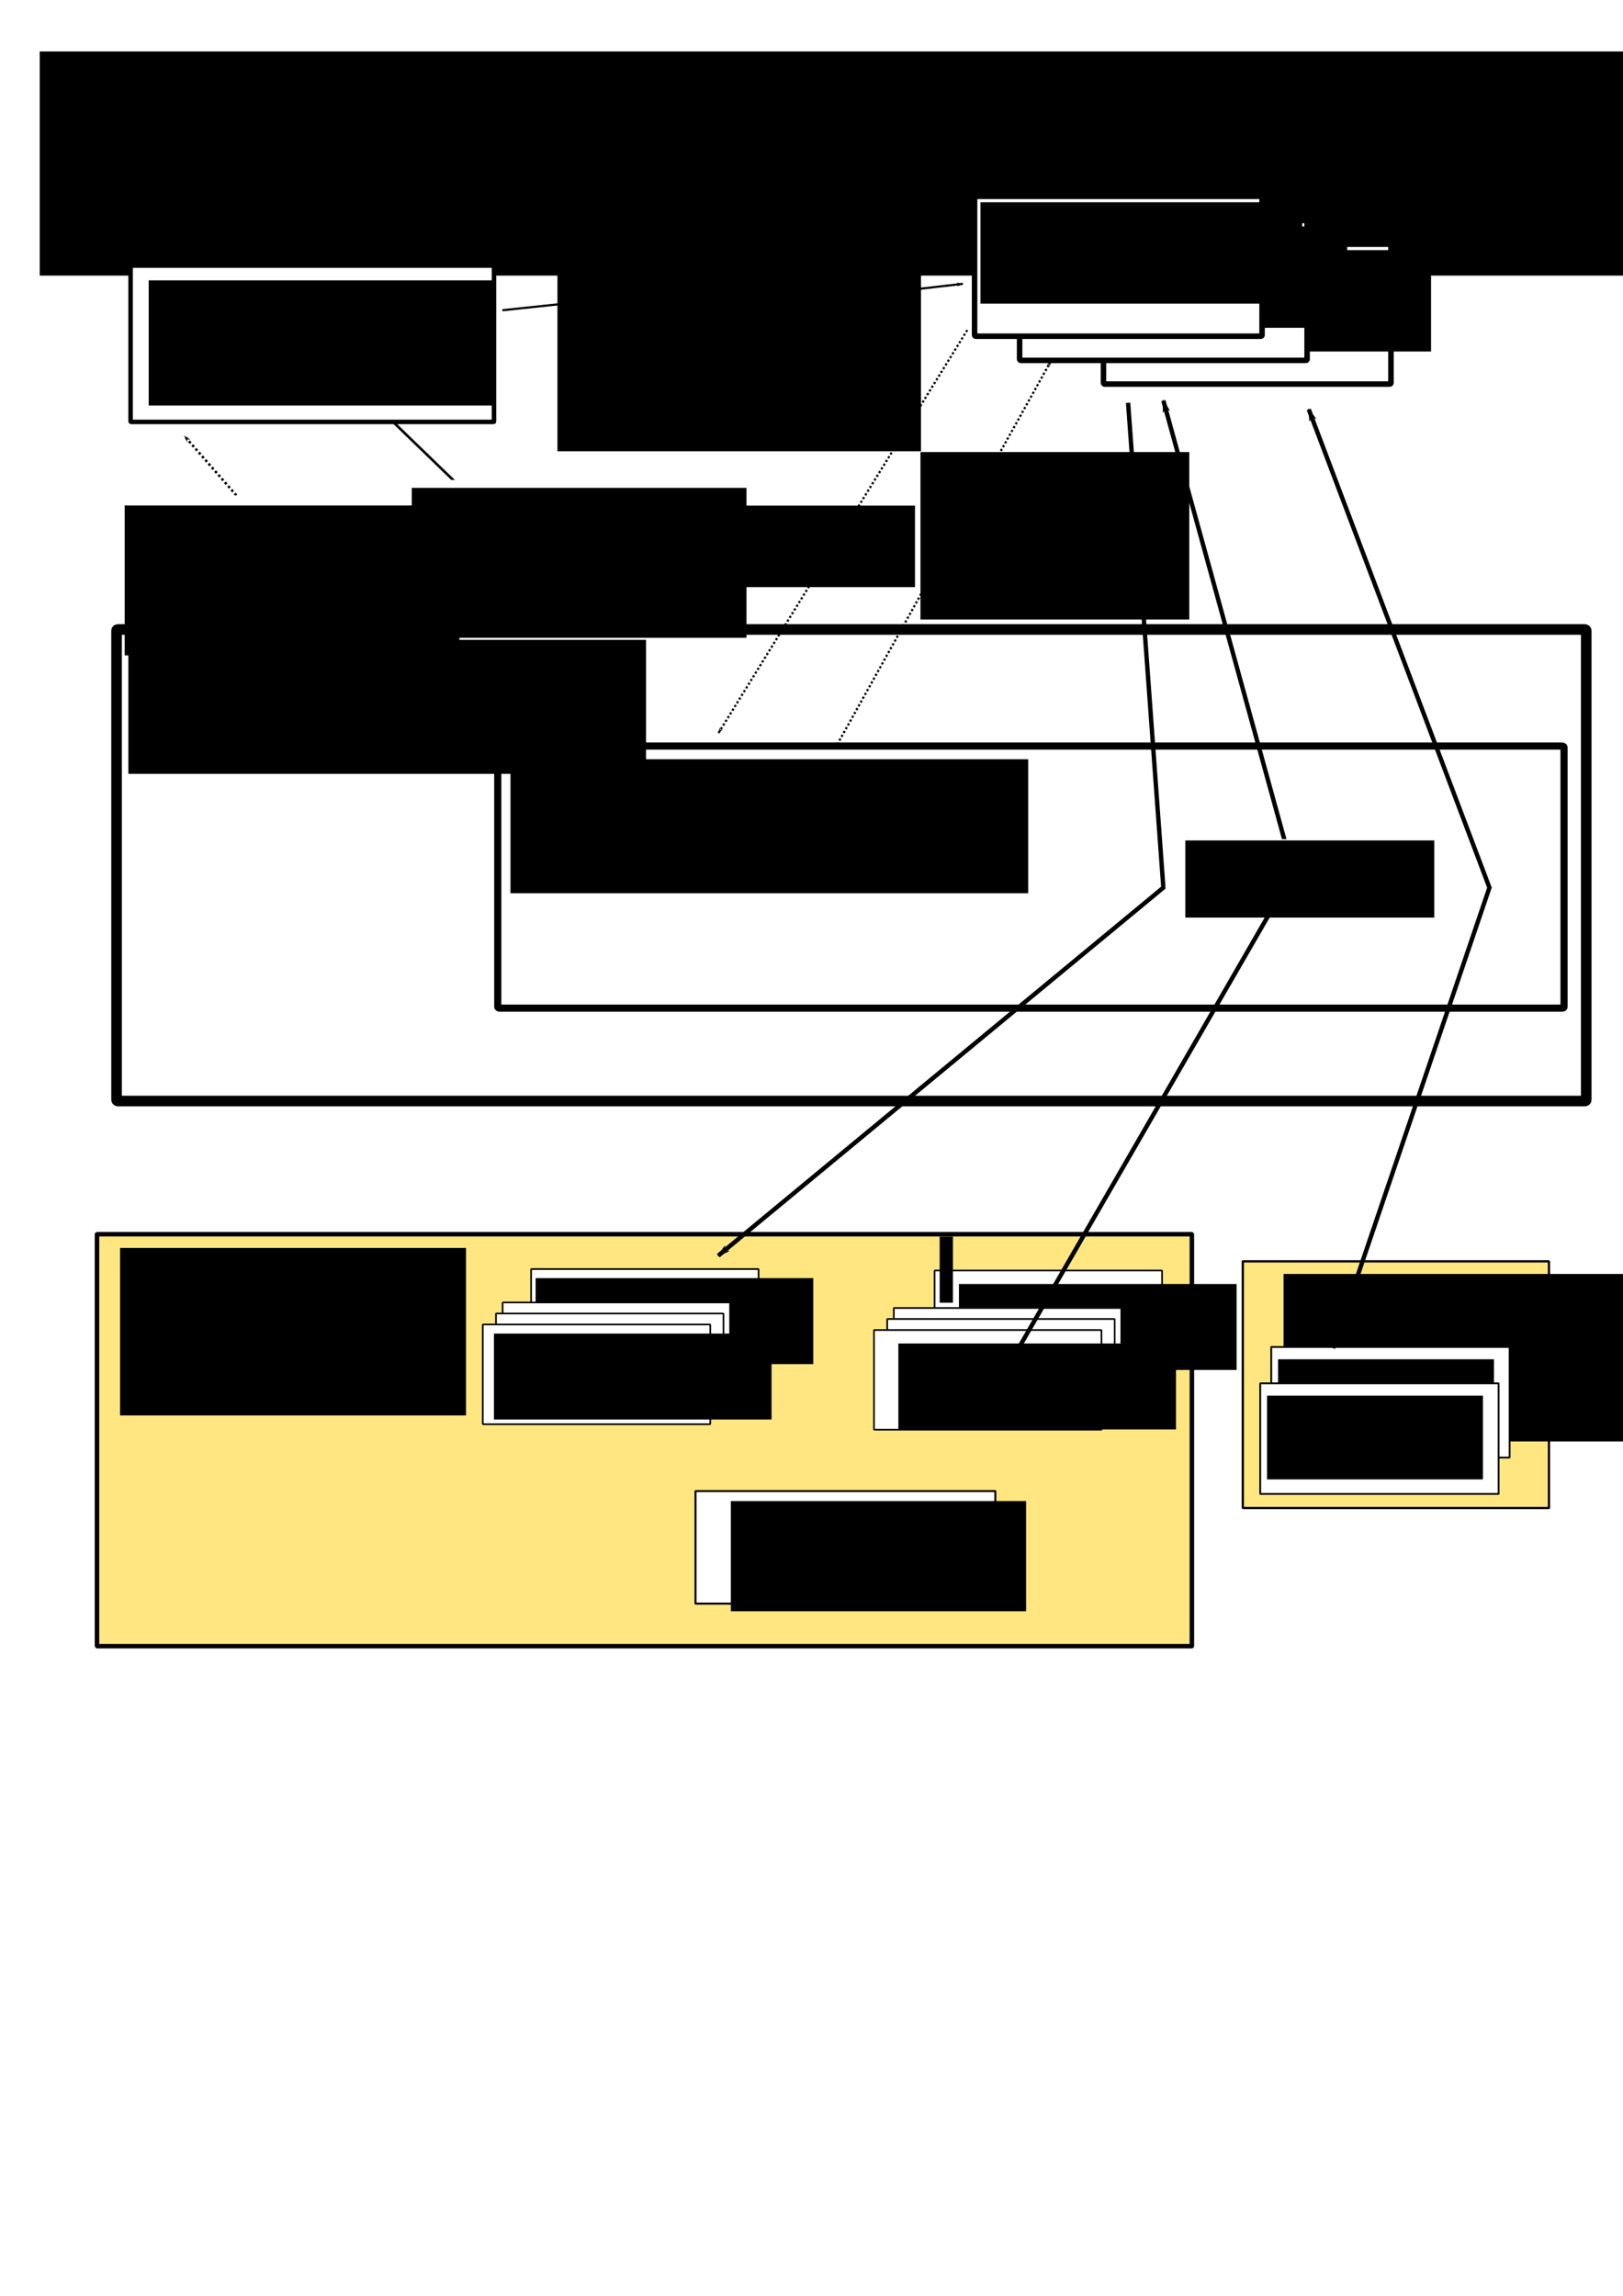 <?xml version="1.0" encoding="UTF-8" standalone="no"?>
<!-- Created with Inkscape (http://www.inkscape.org/) -->

<svg
   xmlns:dc="http://purl.org/dc/elements/1.1/"
   xmlns:cc="http://creativecommons.org/ns#"
   xmlns:rdf="http://www.w3.org/1999/02/22-rdf-syntax-ns#"
   xmlns:svg="http://www.w3.org/2000/svg"
   xmlns="http://www.w3.org/2000/svg"
   xmlns:sodipodi="http://sodipodi.sourceforge.net/DTD/sodipodi-0.dtd"
   xmlns:inkscape="http://www.inkscape.org/namespaces/inkscape"
   width="744.094"
   height="1052.362"
   id="svg6746"
   version="1.1"
   inkscape:version="0.47 r22583"
   sodipodi:docname="worker-modules.svg">
  <defs
     id="defs6748">
    <marker
       inkscape:stockid="Arrow1Mend"
       orient="auto"
       refY="0.0"
       refX="0.0"
       id="Arrow1Mend"
       style="overflow:visible;">
      <path
         id="path8844"
         d="M 0.0,0.0 L 5.0,-5.0 L -12.5,0.0 L 5.0,5.0 L 0.0,0.0 z "
         style="fill-rule:evenodd;stroke:#000000;stroke-width:1.0pt;marker-start:none;"
         transform="scale(0.4) rotate(180) translate(10,0)" />
    </marker>
    <inkscape:perspective
       sodipodi:type="inkscape:persp3d"
       inkscape:vp_x="0 : 526.18109 : 1"
       inkscape:vp_y="0 : 1000 : 0"
       inkscape:vp_z="744.09448 : 526.18109 : 1"
       inkscape:persp3d-origin="372.04724 : 350.78739 : 1"
       id="perspective6754" />
    <inkscape:perspective
       id="perspective7501"
       inkscape:persp3d-origin="0.5 : 0.33333333 : 1"
       inkscape:vp_z="1 : 0.5 : 1"
       inkscape:vp_y="0 : 1000 : 0"
       inkscape:vp_x="0 : 0.5 : 1"
       sodipodi:type="inkscape:persp3d" />
    <inkscape:perspective
       id="perspective7833"
       inkscape:persp3d-origin="0.5 : 0.33333333 : 1"
       inkscape:vp_z="1 : 0.5 : 1"
       inkscape:vp_y="0 : 1000 : 0"
       inkscape:vp_x="0 : 0.5 : 1"
       sodipodi:type="inkscape:persp3d" />
    <marker
       inkscape:stockid="Arrow1Lend"
       orient="auto"
       refY="0"
       refX="0"
       id="Arrow1Lend-2-8-3-5-7"
       style="overflow:visible">
      <path
         id="path3670-1-8-3-4-5"
         d="M 0,0 5,-5 -12.5,0 5,5 0,0 z"
         style="fill-rule:evenodd;stroke:#000000;stroke-width:1pt;marker-start:none"
         transform="matrix(-0.8,0,0,-0.8,-10,0)" />
    </marker>
    <marker
       inkscape:stockid="Arrow1Lend"
       orient="auto"
       refY="0"
       refX="0"
       id="marker7839"
       style="overflow:visible">
      <path
         id="path7841"
         d="M 0,0 5,-5 -12.5,0 5,5 0,0 z"
         style="fill-rule:evenodd;stroke:#000000;stroke-width:1pt;marker-start:none"
         transform="matrix(-0.8,0,0,-0.8,-10,0)" />
    </marker>
    <marker
       inkscape:stockid="Arrow1Lend"
       orient="auto"
       refY="0"
       refX="0"
       id="Arrow1Lend"
       style="overflow:visible">
      <path
         id="path3670"
         d="M 0,0 5,-5 -12.5,0 5,5 0,0 z"
         style="fill-rule:evenodd;stroke:#000000;stroke-width:1pt;marker-start:none"
         transform="matrix(-0.8,0,0,-0.8,-10,0)" />
    </marker>
    <inkscape:perspective
       id="perspective8209"
       inkscape:persp3d-origin="0.5 : 0.33333333 : 1"
       inkscape:vp_z="1 : 0.5 : 1"
       inkscape:vp_y="0 : 1000 : 0"
       inkscape:vp_x="0 : 0.5 : 1"
       sodipodi:type="inkscape:persp3d" />
    <inkscape:perspective
       id="perspective8770"
       inkscape:persp3d-origin="0.5 : 0.33333333 : 1"
       inkscape:vp_z="1 : 0.5 : 1"
       inkscape:vp_y="0 : 1000 : 0"
       inkscape:vp_x="0 : 0.5 : 1"
       sodipodi:type="inkscape:persp3d" />
    <inkscape:perspective
       id="perspective8808"
       inkscape:persp3d-origin="0.5 : 0.33333333 : 1"
       inkscape:vp_z="1 : 0.5 : 1"
       inkscape:vp_y="0 : 1000 : 0"
       inkscape:vp_x="0 : 0.5 : 1"
       sodipodi:type="inkscape:persp3d" />
    <inkscape:perspective
       id="perspective9528"
       inkscape:persp3d-origin="0.5 : 0.33333333 : 1"
       inkscape:vp_z="1 : 0.5 : 1"
       inkscape:vp_y="0 : 1000 : 0"
       inkscape:vp_x="0 : 0.5 : 1"
       sodipodi:type="inkscape:persp3d" />
    <inkscape:perspective
       id="perspective9562"
       inkscape:persp3d-origin="0.5 : 0.33333333 : 1"
       inkscape:vp_z="1 : 0.5 : 1"
       inkscape:vp_y="0 : 1000 : 0"
       inkscape:vp_x="0 : 0.5 : 1"
       sodipodi:type="inkscape:persp3d" />
    <inkscape:perspective
       id="perspective9986"
       inkscape:persp3d-origin="0.5 : 0.33333333 : 1"
       inkscape:vp_z="1 : 0.5 : 1"
       inkscape:vp_y="0 : 1000 : 0"
       inkscape:vp_x="0 : 0.5 : 1"
       sodipodi:type="inkscape:persp3d" />
    <inkscape:perspective
       id="perspective11729"
       inkscape:persp3d-origin="0.5 : 0.33333333 : 1"
       inkscape:vp_z="1 : 0.5 : 1"
       inkscape:vp_y="0 : 1000 : 0"
       inkscape:vp_x="0 : 0.5 : 1"
       sodipodi:type="inkscape:persp3d" />
    <inkscape:perspective
       id="perspective12560"
       inkscape:persp3d-origin="0.5 : 0.33333333 : 1"
       inkscape:vp_z="1 : 0.5 : 1"
       inkscape:vp_y="0 : 1000 : 0"
       inkscape:vp_x="0 : 0.5 : 1"
       sodipodi:type="inkscape:persp3d" />
    <inkscape:perspective
       id="perspective12613"
       inkscape:persp3d-origin="0.5 : 0.33333333 : 1"
       inkscape:vp_z="1 : 0.5 : 1"
       inkscape:vp_y="0 : 1000 : 0"
       inkscape:vp_x="0 : 0.5 : 1"
       sodipodi:type="inkscape:persp3d" />
    <marker
       inkscape:stockid="Arrow1Lend"
       orient="auto"
       refY="0"
       refX="0"
       id="Arrow1Lend-3"
       style="overflow:visible">
      <path
         id="path3670-7"
         d="M 0,0 5,-5 -12.5,0 5,5 0,0 z"
         style="fill-rule:evenodd;stroke:#000000;stroke-width:1pt;marker-start:none"
         transform="matrix(-0.8,0,0,-0.8,-10,0)" />
    </marker>
  </defs>
  <sodipodi:namedview
     id="base"
     pagecolor="#ffffff"
     bordercolor="#666666"
     borderopacity="1.0"
     inkscape:pageopacity="0.0"
     inkscape:pageshadow="2"
     inkscape:zoom="0.98994949"
     inkscape:cx="352.31192"
     inkscape:cy="680.58257"
     inkscape:document-units="px"
     inkscape:current-layer="g11756"
     showgrid="false"
     inkscape:window-width="1680"
     inkscape:window-height="972"
     inkscape:window-x="0"
     inkscape:window-y="26"
     inkscape:window-maximized="1" />
  <g
     inkscape:label="Layer 1"
     inkscape:groupmode="layer"
     id="layer1">
    <flowRoot
       transform="translate(13.212,18.075)"
       xml:space="preserve"
       id="flowRoot6774"
       style="font-size:20px;font-style:normal;font-weight:normal;fill:#000000;fill-opacity:1;stroke:none;font-family:Bitstream Vera Sans"><flowRegion
         id="flowRegion6776"><rect
           id="rect6778"
           width="812.881"
           height="102.735"
           x="5"
           y="5.523"
           style="font-size:20px" /></flowRegion><flowPara
         id="flowPara6780"
         style="font-size:28px">SwiftR worker management (except manually </flowPara><flowPara
         style="font-size:28px"
         id="flowPara8183">configured servers)</flowPara></flowRoot>    <rect
       style="fill:#ffffff;fill-opacity:1;stroke:#000000;stroke-width:2.068;stroke-miterlimit:4;stroke-opacity:1;stroke-dasharray:none;stroke-dashoffset:0"
       id="rect2816-4-9"
       width="166.608"
       height="71.653"
       x="59.87"
       y="121.75"
       rx="0.336"
       ry="0.189" />
    <flowRoot
       transform="translate(-22.733,25.685)"
       xml:space="preserve"
       id="flowRoot2839-7-9"
       style="font-size:14px;font-style:normal;font-weight:normal;fill:#000000;fill-opacity:1;stroke:none;font-family:Bitstream Vera Sans"><flowRegion
         id="flowRegion2841-7-0"><rect
           id="rect2843-5-8"
           width="158.556"
           height="57.376"
           x="90.914"
           y="102.819"
           style="font-size:14px" /></flowRegion><flowPara
         id="flowPara2845-4-1"
         style="font-size:14px">Swift Server Monitor</flowPara><flowPara
         style="font-size:14px"
         id="flowPara4263-1">(Swift/exec/start-swift)</flowPara></flowRoot>    <rect
       style="fill:#ffffff;fill-opacity:1;stroke:#000000;stroke-width:4.85;stroke-miterlimit:4;stroke-opacity:1;stroke-dasharray:none;stroke-dashoffset:0"
       id="rect2816-4-8"
       width="673.799"
       height="216.15"
       x="53.438"
       y="288.542"
       rx="0.675"
       ry="0.517" />
    <flowRoot
       transform="translate(-32.071,190.482)"
       xml:space="preserve"
       id="flowRoot2839-7-2"
       style="font-size:14px;font-style:normal;font-weight:normal;fill:#000000;fill-opacity:1;stroke:none;font-family:Bitstream Vera Sans"><flowRegion
         id="flowRegion2841-7-9"><rect
           id="rect2843-5-9"
           width="237.347"
           height="61.416"
           x="90.914"
           y="102.819"
           style="font-size:14px" /></flowRegion><flowPara
         id="flowPara2845-4-6"
         style="font-size:14px">Swift Server</flowPara><flowPara
         style="font-size:14px"
         id="flowPara4263-2">(Swift/exec/rserver.swift)</flowPara></flowRoot>    <path
       style="fill:none;stroke:#000000;stroke-width:1.173px;stroke-linecap:butt;stroke-linejoin:miter;stroke-opacity:1;marker-end:url(#Arrow1Lend);display:inline"
       d="m 180.218,193.403 98.372,95.139"
       id="path2890-3-5"
       inkscape:connector-type="polyline"
       inkscape:connection-end="#rect2816-4-8"
       inkscape:connection-start="#rect2816-4-9" />
    <rect
       style="fill:#ffe680;stroke:#000000;stroke-width:2.061;stroke-miterlimit:4;stroke-opacity:1;stroke-dasharray:none;stroke-dashoffset:0"
       id="rect4961-4"
       width="501.975"
       height="188.828"
       x="44.467"
       y="565.744"
       rx="0.358"
       ry="0.066" />
    <flowRoot
       xml:space="preserve"
       id="flowRoot4963-0"
       style="font-size:16px;font-style:normal;font-weight:normal;fill:#000000;fill-opacity:1;stroke:none;font-family:Bitstream Vera Sans"
       transform="translate(-518.729,250.18)"><flowRegion
         id="flowRegion4965-6"><rect
           id="rect4967-4"
           width="158.594"
           height="76.772"
           x="573.767"
           y="321.851" /></flowRegion><flowPara
         id="flowPara9201">Request directory</flowPara><flowPara
         id="flowPara9203">(one per apply call)</flowPara></flowRoot>    <g
       id="g9483"
       transform="translate(-218.208,-279.445)">
      <g
         transform="translate(-52.221,-27.274)"
         id="g9346">
        <rect
           ry="0.057"
           rx="0.165"
           y="889.1"
           x="698.903"
           height="45.701"
           width="104.29"
           id="rect6349-0-4"
           style="fill:#ffffff;stroke:#000000;stroke-width:0.756;stroke-miterlimit:4;stroke-opacity:1;stroke-dasharray:none;stroke-dashoffset:0" />
        <flowRoot
           transform="translate(-193,582.524)"
           style="font-size:16px;font-style:normal;font-weight:normal;fill:#000000;fill-opacity:1;stroke:none;font-family:Bitstream Vera Sans"
           id="flowRoot6351-1-8"
           xml:space="preserve"><flowRegion
             id="flowRegion6353-7-5"><rect
               y="312.759"
               x="903.076"
               height="39.396"
               width="127.279"
               id="rect6355-8-8" /></flowRegion><flowPara
             id="flowPara6359-1-6"
             style="font-size:14px">call batch n</flowPara></flowRoot>      </g>
      <rect
         style="fill:#ffffff;stroke:#000000;stroke-width:0.756;stroke-miterlimit:4;stroke-opacity:1;stroke-dasharray:none;stroke-dashoffset:0"
         id="rect6349-0-4-7"
         width="104.29"
         height="45.701"
         x="600.216"
         y="906.273"
         rx="0.165"
         ry="0.057"
         transform="translate(27.779,-27.274)" />
      <rect
         style="fill:#ffffff;stroke:#000000;stroke-width:0.756;stroke-miterlimit:4;stroke-opacity:1;stroke-dasharray:none;stroke-dashoffset:0"
         id="rect6349-0-4-7-2"
         width="104.29"
         height="45.701"
         x="597.185"
         y="911.324"
         rx="0.165"
         ry="0.057"
         transform="translate(27.779,-27.274)" />
      <rect
         ry="0.057"
         rx="0.165"
         y="889.1"
         x="618.903"
         height="45.701"
         width="104.29"
         id="rect6349-0-4-2"
         style="fill:#ffffff;stroke:#000000;stroke-width:0.756;stroke-miterlimit:4;stroke-opacity:1;stroke-dasharray:none;stroke-dashoffset:0" />
      <flowRoot
         transform="translate(-273,582.524)"
         style="font-size:16px;font-style:normal;font-weight:normal;fill:#000000;fill-opacity:1;stroke:none;font-family:Bitstream Vera Sans"
         id="flowRoot6351-1-8-9"
         xml:space="preserve"><flowRegion
           id="flowRegion6353-7-5-0"><rect
             y="312.759"
             x="903.076"
             height="39.396"
             width="127.279"
             id="rect6355-8-8-9" /></flowRegion><flowPara
           id="flowPara6359-1-6-9"
           style="font-size:14px">call batch 1</flowPara><flowPara
           id="flowPara9473"
           style="font-size:14px">(R data file)</flowPara></flowRoot>    </g>
    <g
       id="g9483-4"
       transform="translate(-239.981,-318.336)">
      <g
         id="g9601"
         transform="translate(-157.584,36.365)">
        <g
           id="g9346-5"
           transform="translate(-57.85,-25.416)">
          <rect
             style="fill:#ffffff;stroke:#000000;stroke-width:0.756;stroke-miterlimit:4;stroke-opacity:1;stroke-dasharray:none;stroke-dashoffset:0"
             id="rect6349-0-4-1"
             width="104.29"
             height="45.701"
             x="698.903"
             y="889.1"
             rx="0.165"
             ry="0.057" />
          <flowRoot
             xml:space="preserve"
             id="flowRoot6351-1-8-0"
             style="font-size:16px;font-style:normal;font-weight:normal;fill:#000000;fill-opacity:1;stroke:none;font-family:Bitstream Vera Sans"
             transform="translate(-202.091,580.504)"><flowRegion
               id="flowRegion6353-7-5-3"><rect
                 id="rect6355-8-8-7"
                 width="127.279"
                 height="39.396"
                 x="903.076"
                 y="312.759" /></flowRegion><flowPara
               style="font-size:14px"
               id="flowPara6359-1-6-8">result batch n</flowPara></flowRoot>        </g>
        <rect
           transform="translate(27.779,-27.274)"
           ry="0.057"
           rx="0.165"
           y="906.273"
           x="600.216"
           height="45.701"
           width="104.29"
           id="rect6349-0-4-7-8"
           style="fill:#ffffff;stroke:#000000;stroke-width:0.756;stroke-miterlimit:4;stroke-opacity:1;stroke-dasharray:none;stroke-dashoffset:0" />
        <rect
           transform="translate(27.779,-27.274)"
           ry="0.057"
           rx="0.165"
           y="911.324"
           x="597.185"
           height="45.701"
           width="104.29"
           id="rect6349-0-4-7-2-6"
           style="fill:#ffffff;stroke:#000000;stroke-width:0.756;stroke-miterlimit:4;stroke-opacity:1;stroke-dasharray:none;stroke-dashoffset:0" />
        <rect
           style="fill:#ffffff;stroke:#000000;stroke-width:0.756;stroke-miterlimit:4;stroke-opacity:1;stroke-dasharray:none;stroke-dashoffset:0"
           id="rect6349-0-4-2-0"
           width="104.29"
           height="45.701"
           x="618.903"
           y="889.1"
           rx="0.165"
           ry="0.057" />
        <flowRoot
           xml:space="preserve"
           id="flowRoot6351-1-8-9-4"
           style="font-size:16px;font-style:normal;font-weight:normal;fill:#000000;fill-opacity:1;stroke:none;font-family:Bitstream Vera Sans"
           transform="translate(-279.061,580.504)"><flowRegion
             id="flowRegion6353-7-5-0-6"><rect
               id="rect6355-8-8-9-7"
               width="127.279"
               height="39.396"
               x="903.076"
               y="312.759" /></flowRegion><flowPara
             style="font-size:14px"
             id="flowPara6359-1-6-9-6">result batch 1</flowPara><flowPara
             style="font-size:14px"
             id="flowPara9473-0">(R data file)</flowPara></flowRoot>      </g>
      <flowRoot
         xml:space="preserve"
         id="flowRoot9590"
         style="font-size:16px;font-style:normal;font-weight:normal;fill:#000000;fill-opacity:1;stroke:none;font-family:Bitstream Vera Sans"
         transform="translate(126.324,254.225)"><flowRegion
           id="flowRegion9592"><rect
             id="rect9594"
             width="6.061"
             height="30.305"
             x="544.472"
             y="630.957" /></flowRegion><flowPara
           id="flowPara9596" /></flowRoot>    </g>
    <rect
       style="fill:#ffe680;stroke:#000000;stroke-width:1.043;stroke-miterlimit:4;stroke-opacity:1;stroke-dasharray:none;stroke-dashoffset:0"
       id="rect4961-4-3"
       width="140.348"
       height="113.074"
       x="569.793"
       y="578.177"
       rx="0.152"
       ry="0.04" />
    <flowRoot
       xml:space="preserve"
       id="flowRoot4963-0-9"
       style="font-size:16px;font-style:normal;font-weight:normal;fill:#000000;fill-opacity:1;stroke:none;font-family:Bitstream Vera Sans"
       transform="translate(14.705,262.112)"><flowRegion
         id="flowRegion4965-6-1"><rect
           id="rect4967-4-9"
           width="158.594"
           height="76.772"
           x="573.767"
           y="321.851" /></flowRegion><flowPara
         id="flowPara9203-9">Temp storage</flowPara></flowRoot>    <rect
       style="fill:#ffffff;stroke:#000000;stroke-width:0.922;stroke-miterlimit:4;stroke-opacity:1;stroke-dasharray:none;stroke-dashoffset:0"
       id="rect6349-3"
       width="137.459"
       height="51.596"
       x="318.862"
       y="683.479"
       rx="0.217"
       ry="0.064" />
    <flowRoot
       xml:space="preserve"
       id="flowRoot6915"
       style="font-size:16px;font-style:normal;font-weight:normal;fill:#000000;fill-opacity:1;stroke:none;font-family:Bitstream Vera Sans"
       transform="translate(-404.368,103.574)"><flowRegion
         id="flowRegion6917"><rect
           id="rect6919"
           width="135.36"
           height="50.508"
           x="739.432"
           y="584.49" /></flowRegion><flowPara
         id="flowPara6921"
         style="font-size:14px">export manifest</flowPara><flowPara
         id="flowPara6923"
         style="font-size:14px">(text file)</flowPara></flowRoot>    <rect
       style="fill:#ffffff;stroke:#000000;stroke-width:0.815;stroke-miterlimit:4;stroke-opacity:1;stroke-dasharray:none;stroke-dashoffset:0"
       id="rect6349-3-5"
       width="109.282"
       height="50.693"
       x="582.823"
       y="617.426"
       rx="0.173"
       ry="0.063" />
    <flowRoot
       transform="translate(268.759,-37.178)"
       xml:space="preserve"
       id="flowRoot6951"
       style="font-size:14px;font-style:normal;font-weight:normal;fill:#000000;fill-opacity:1;stroke:none;font-family:Bitstream Vera Sans"><flowRegion
         id="flowRegion6953"><rect
           id="rect6955"
           width="98.995"
           height="38.386"
           x="317.188"
           y="660.252"
           style="font-size:14px" /></flowRegion><flowPara
         id="flowPara6957">R data file</flowPara></flowRoot>    <rect
       style="fill:#ffffff;stroke:#000000;stroke-width:0.815;stroke-miterlimit:4;stroke-opacity:1;stroke-dasharray:none;stroke-dashoffset:0"
       id="rect6349-3-5-4"
       width="109.282"
       height="50.693"
       x="577.773"
       y="634.093"
       rx="0.173"
       ry="0.063" />
    <flowRoot
       transform="translate(263.708,-20.51)"
       xml:space="preserve"
       id="flowRoot6951-0"
       style="font-size:14px;font-style:normal;font-weight:normal;fill:#000000;fill-opacity:1;stroke:none;font-family:Bitstream Vera Sans"><flowRegion
         id="flowRegion6953-0"><rect
           id="rect6955-4"
           width="98.995"
           height="38.386"
           x="317.188"
           y="660.252"
           style="font-size:14px" /></flowRegion><flowPara
         id="flowPara6957-6">R data file</flowPara></flowRoot>    <g
       id="g11781"
       transform="translate(30,-2)">
      <rect
         ry="0.066"
         rx="0.358"
         y="222.017"
         x="151.523"
         height="20.203"
         width="64.65"
         id="rect11779"
         style="fill:#ffffff;fill-opacity:1;stroke:none" />
      <flowRoot
         transform="translate(-55.506,117.564)"
         style="font-size:16px;font-style:normal;font-weight:normal;fill:#000000;fill-opacity:1;stroke:none;font-family:Bitstream Vera Sans"
         id="flowRoot4112-40-7"
         xml:space="preserve"><flowRegion
           id="flowRegion4114-3-6"><rect
             y="108.076"
             x="214.286"
             height="68.724"
             width="153.449"
             id="rect4116-9-1" /></flowRegion><flowPara
           id="flowPara4153-9-3"
           style="font-size:12px;font-style:italic;-inkscape-font-specification:Bitstream Vera Sans Oblique">Starts up</flowPara></flowRoot>    </g>
    <rect
       style="fill:none;stroke:#000000;stroke-width:3.279;stroke-miterlimit:4;stroke-opacity:1;stroke-dasharray:none;stroke-dashoffset:0"
       id="rect8232"
       width="488.838"
       height="120.15"
       x="228.216"
       y="341.974"
       rx="1.003"
       ry="0.514" />
    <flowRoot
       transform="translate(143.124,245.213)"
       xml:space="preserve"
       id="flowRoot2839-7-2-2"
       style="font-size:14px;font-style:normal;font-weight:normal;fill:#000000;fill-opacity:1;stroke:none;font-family:Bitstream Vera Sans"><flowRegion
         id="flowRegion2841-7-9-0"><rect
           id="rect2843-5-9-1"
           width="237.347"
           height="61.416"
           x="90.914"
           y="102.819"
           style="font-size:14px" /></flowRegion><flowPara
         style="font-size:14px"
         id="flowPara4263-2-6">Coasters manager</flowPara></flowRoot>    <rect
       style="fill:#ffffff;fill-opacity:1;stroke:#000000;stroke-width:2.523;stroke-miterlimit:4;stroke-opacity:1;stroke-dasharray:none;stroke-dashoffset:0"
       id="rect8798-1-7"
       width="131.807"
       height="64.127"
       x="505.904"
       y="111.933"
       rx="0.537"
       ry="0.568" />
    <flowRoot
       transform="translate(59.094,21.944)"
       xml:space="preserve"
       id="flowRoot8822-9-7"
       style="font-size:16px;font-style:normal;font-weight:normal;fill:#000000;fill-opacity:1;stroke:none;font-family:Bitstream Vera Sans"><flowRegion
         id="flowRegion8824-0-4"><rect
           id="rect8826-5-0"
           width="147.482"
           height="46.467"
           x="449.518"
           y="92.717" /></flowRegion><flowPara
         id="flowPara8828-6-6">Coaster worker</flowPara></flowRoot>    <rect
       style="fill:#ffffff;fill-opacity:1;stroke:#000000;stroke-width:2.523;stroke-miterlimit:4;stroke-opacity:1;stroke-dasharray:none;stroke-dashoffset:0"
       id="rect8798-1"
       width="131.807"
       height="64.127"
       x="467.457"
       y="101.06"
       rx="0.537"
       ry="0.568" />
    <flowRoot
       transform="translate(20.647,11.071)"
       xml:space="preserve"
       id="flowRoot8822-9"
       style="font-size:16px;font-style:normal;font-weight:normal;fill:#000000;fill-opacity:1;stroke:none;font-family:Bitstream Vera Sans"><flowRegion
         id="flowRegion8824-0"><rect
           id="rect8826-5"
           width="147.482"
           height="46.467"
           x="449.518"
           y="92.717" /></flowRegion><flowPara
         id="flowPara8828-6">Coaster worker</flowPara></flowRoot>    <rect
       style="fill:#ffffff;stroke:#000000;stroke-width:2.523;stroke-miterlimit:4;stroke-opacity:1;stroke-dasharray:none;stroke-dashoffset:0;fill-opacity:1"
       id="rect8798"
       width="131.807"
       height="64.127"
       x="446.81"
       y="89.989"
       rx="0.537"
       ry="0.568" />
    <flowRoot
       xml:space="preserve"
       id="flowRoot8822"
       style="font-size:16px;font-style:normal;font-weight:normal;fill:#000000;fill-opacity:1;stroke:none;font-family:Bitstream Vera Sans"><flowRegion
         id="flowRegion8824"><rect
           id="rect8826"
           width="147.482"
           height="46.467"
           x="449.518"
           y="92.717" /></flowRegion><flowPara
         id="flowPara8828">Coaster worker</flowPara></flowRoot>    <path
       style="fill:none;stroke:#000000;stroke-width:1px;stroke-linecap:butt;stroke-linejoin:miter;stroke-opacity:1;marker-end:url(#Arrow1Lend)"
       d="m 230.315,142.215 94.954,-10.102 -23.234,14.142 139.401,-16.162"
       id="path8830" />
    <flowRoot
       xml:space="preserve"
       id="flowRoot9470"
       style="font-size:16px;font-style:normal;font-weight:normal;fill:#000000;fill-opacity:1;stroke:none;font-family:Bitstream Vera Sans"
       transform="translate(-1.01,-8.081)"><flowRegion
         id="flowRegion9472"><rect
           id="rect9474"
           width="166.675"
           height="102.025"
           x="256.579"
           y="112.92" /></flowRegion><flowPara
         id="flowPara9478">Start by forking, </flowPara><flowPara
         id="flowPara9482"></flowPara><flowPara
         id="flowPara9484">ssh, batch job, etc</flowPara><flowPara
         id="flowPara12651">with coaster URL</flowPara></flowRoot>    <path
       style="fill:none;stroke:#000000;stroke-width:1;stroke-linecap:butt;stroke-linejoin:miter;stroke-miterlimit:4;stroke-opacity:1;stroke-dasharray:1, 1;stroke-dashoffset:0;marker-end:url(#Arrow1Lend);display:inline"
       d="M 443.457,151.306 329.31,336.164"
       id="path9588"
       inkscape:connector-type="polyline" />
    <g
       id="g11756"
       transform="translate(-28,36)">
      <rect
         ry="0.066"
         rx="0.358"
         y="196.763"
         x="331.33"
         height="27.274"
         width="110.107"
         id="rect11754"
         style="fill:#ffffff;fill-opacity:1;stroke:none" />
      <flowRoot
         transform="translate(-50.508,-3.8140661e-7)"
         style="font-size:16px;font-style:normal;font-weight:normal;text-align:center;text-anchor:middle;fill:#000000;fill-opacity:1;stroke:none;font-family:Bitstream Vera Sans"
         id="flowRoot9780"
         xml:space="preserve"><flowRegion
           id="flowRegion9782"><rect
             style="text-align:center;text-anchor:middle"
             y="195.753"
             x="380.828"
             height="37.376"
             width="117.178"
             id="rect9784" /></flowRegion><flowPara
           style="font-size:12px;font-style:italic;text-align:center;text-anchor:middle"
           id="flowPara9786">register as worker</flowPara></flowRoot>    </g>
    <path
       style="fill:none;stroke:#000000;stroke-width:1;stroke-linecap:butt;stroke-linejoin:miter;stroke-miterlimit:4;stroke-opacity:1;stroke-dasharray:1, 1;stroke-dashoffset:0;marker-end:url(#Arrow1Lend);display:inline"
       d="M 383.858,341.215 481.843,165.448"
       id="path9788"
       inkscape:connector-type="polyline" />
    <g
       id="g11772">
      <rect
         ry="0.066"
         rx="0.358"
         y="209.068"
         x="417.132"
         height="19.193"
         width="83.843"
         id="rect11770"
         style="fill:#ffffff;fill-opacity:1;stroke:none" />
      <flowRoot
         transform="translate(41.174,11.462)"
         style="font-size:16px;font-style:normal;font-weight:normal;fill:#000000;fill-opacity:1;stroke:none;font-family:Bitstream Vera Sans"
         id="flowRoot9780-8"
         xml:space="preserve"><flowRegion
           id="flowRegion9782-5"><rect
             y="195.753"
             x="380.828"
             height="76.772"
             width="123.239"
             id="rect9784-8" /></flowRegion><flowPara
           style="font-size:12px;font-style:italic"
           id="flowPara9786-2">task to run</flowPara></flowRoot>      <path
         style="fill:none;stroke:#000000;stroke-width:2;stroke-linecap:butt;stroke-linejoin:miter;stroke-opacity:1;stroke-miterlimit:4;stroke-dasharray:none;marker-end:url(#Arrow1Lend)"
         d="M 517.198,184.641 533.361,406.875 329.31,575.57"
         id="path11788" />
    </g>
    <path
       style="fill:none;stroke:#000000;stroke-width:2;stroke-linecap:butt;stroke-linejoin:miter;stroke-opacity:1;stroke-miterlimit:4;stroke-dasharray:none;marker-end:url(#Arrow1Lend)"
       d="M 464.67,622.037 592.96,399.804 533.361,183.631"
       id="path11337" />
    <path
       style="fill:none;stroke:#000000;stroke-width:2;stroke-linecap:butt;stroke-linejoin:miter;stroke-opacity:1;stroke-miterlimit:4;stroke-dasharray:none;marker-end:url(#Arrow1Lend)"
       d="M 611.142,617.997 682.863,406.875 600.031,187.672"
       id="path11339" />
    <g
       id="g11763"
       transform="translate(-26.264,14.142)">
      <rect
         ry="0.066"
         rx="0.358"
         y="370.509"
         x="560.635"
         height="26.264"
         width="120.208"
         id="rect11752"
         style="fill:#ffffff;fill-opacity:1;stroke:none" />
      <flowRoot
         transform="translate(188.865,175.352)"
         style="font-size:16px;font-style:normal;font-weight:normal;fill:#000000;fill-opacity:1;stroke:none;font-family:Bitstream Vera Sans"
         id="flowRoot9780-8-6"
         xml:space="preserve"><flowRegion
           id="flowRegion9782-5-4"><rect
             y="195.753"
             x="380.828"
             height="35.355"
             width="114.147"
             id="rect9784-8-5" /></flowRegion><flowPara
           style="font-size:16px;font-style:italic"
           id="flowPara9786-2-2">data staging</flowPara></flowRoot>    </g>
    <path
       style="fill:none;stroke:#000000;stroke-width:1.136;stroke-linecap:butt;stroke-linejoin:miter;stroke-miterlimit:4;stroke-opacity:1;stroke-dasharray:1.136, 1.136;stroke-dashoffset:0;marker-end:url(#Arrow1Lend)"
       d="M 162.206,288.619 84.56,199.861"
       id="path11980" />
    <g
       id="g12598">
      <rect
         ry="0.125"
         rx="0.615"
         y="227.068"
         x="53.944"
         height="26.264"
         width="127.279"
         id="rect11779-7"
         style="fill:#ffffff;fill-opacity:1;stroke:none" />
      <flowRoot
         transform="translate(-157.125,123.625)"
         style="font-size:16px;font-style:normal;font-weight:normal;fill:#000000;fill-opacity:1;stroke:none;font-family:Bitstream Vera Sans"
         id="flowRoot4112-40-7-8"
         xml:space="preserve"><flowRegion
           id="flowRegion4114-3-6-8"><rect
             y="108.076"
             x="214.286"
             height="68.724"
             width="153.449"
             id="rect4116-9-1-6" /></flowRegion><flowPara
           id="flowPara12594"
           style="font-size:12px;font-style:italic;-inkscape-font-specification:Bitstream Vera Sans Oblique">Coaster service URL</flowPara></flowRoot>    </g>
  </g>
</svg>
